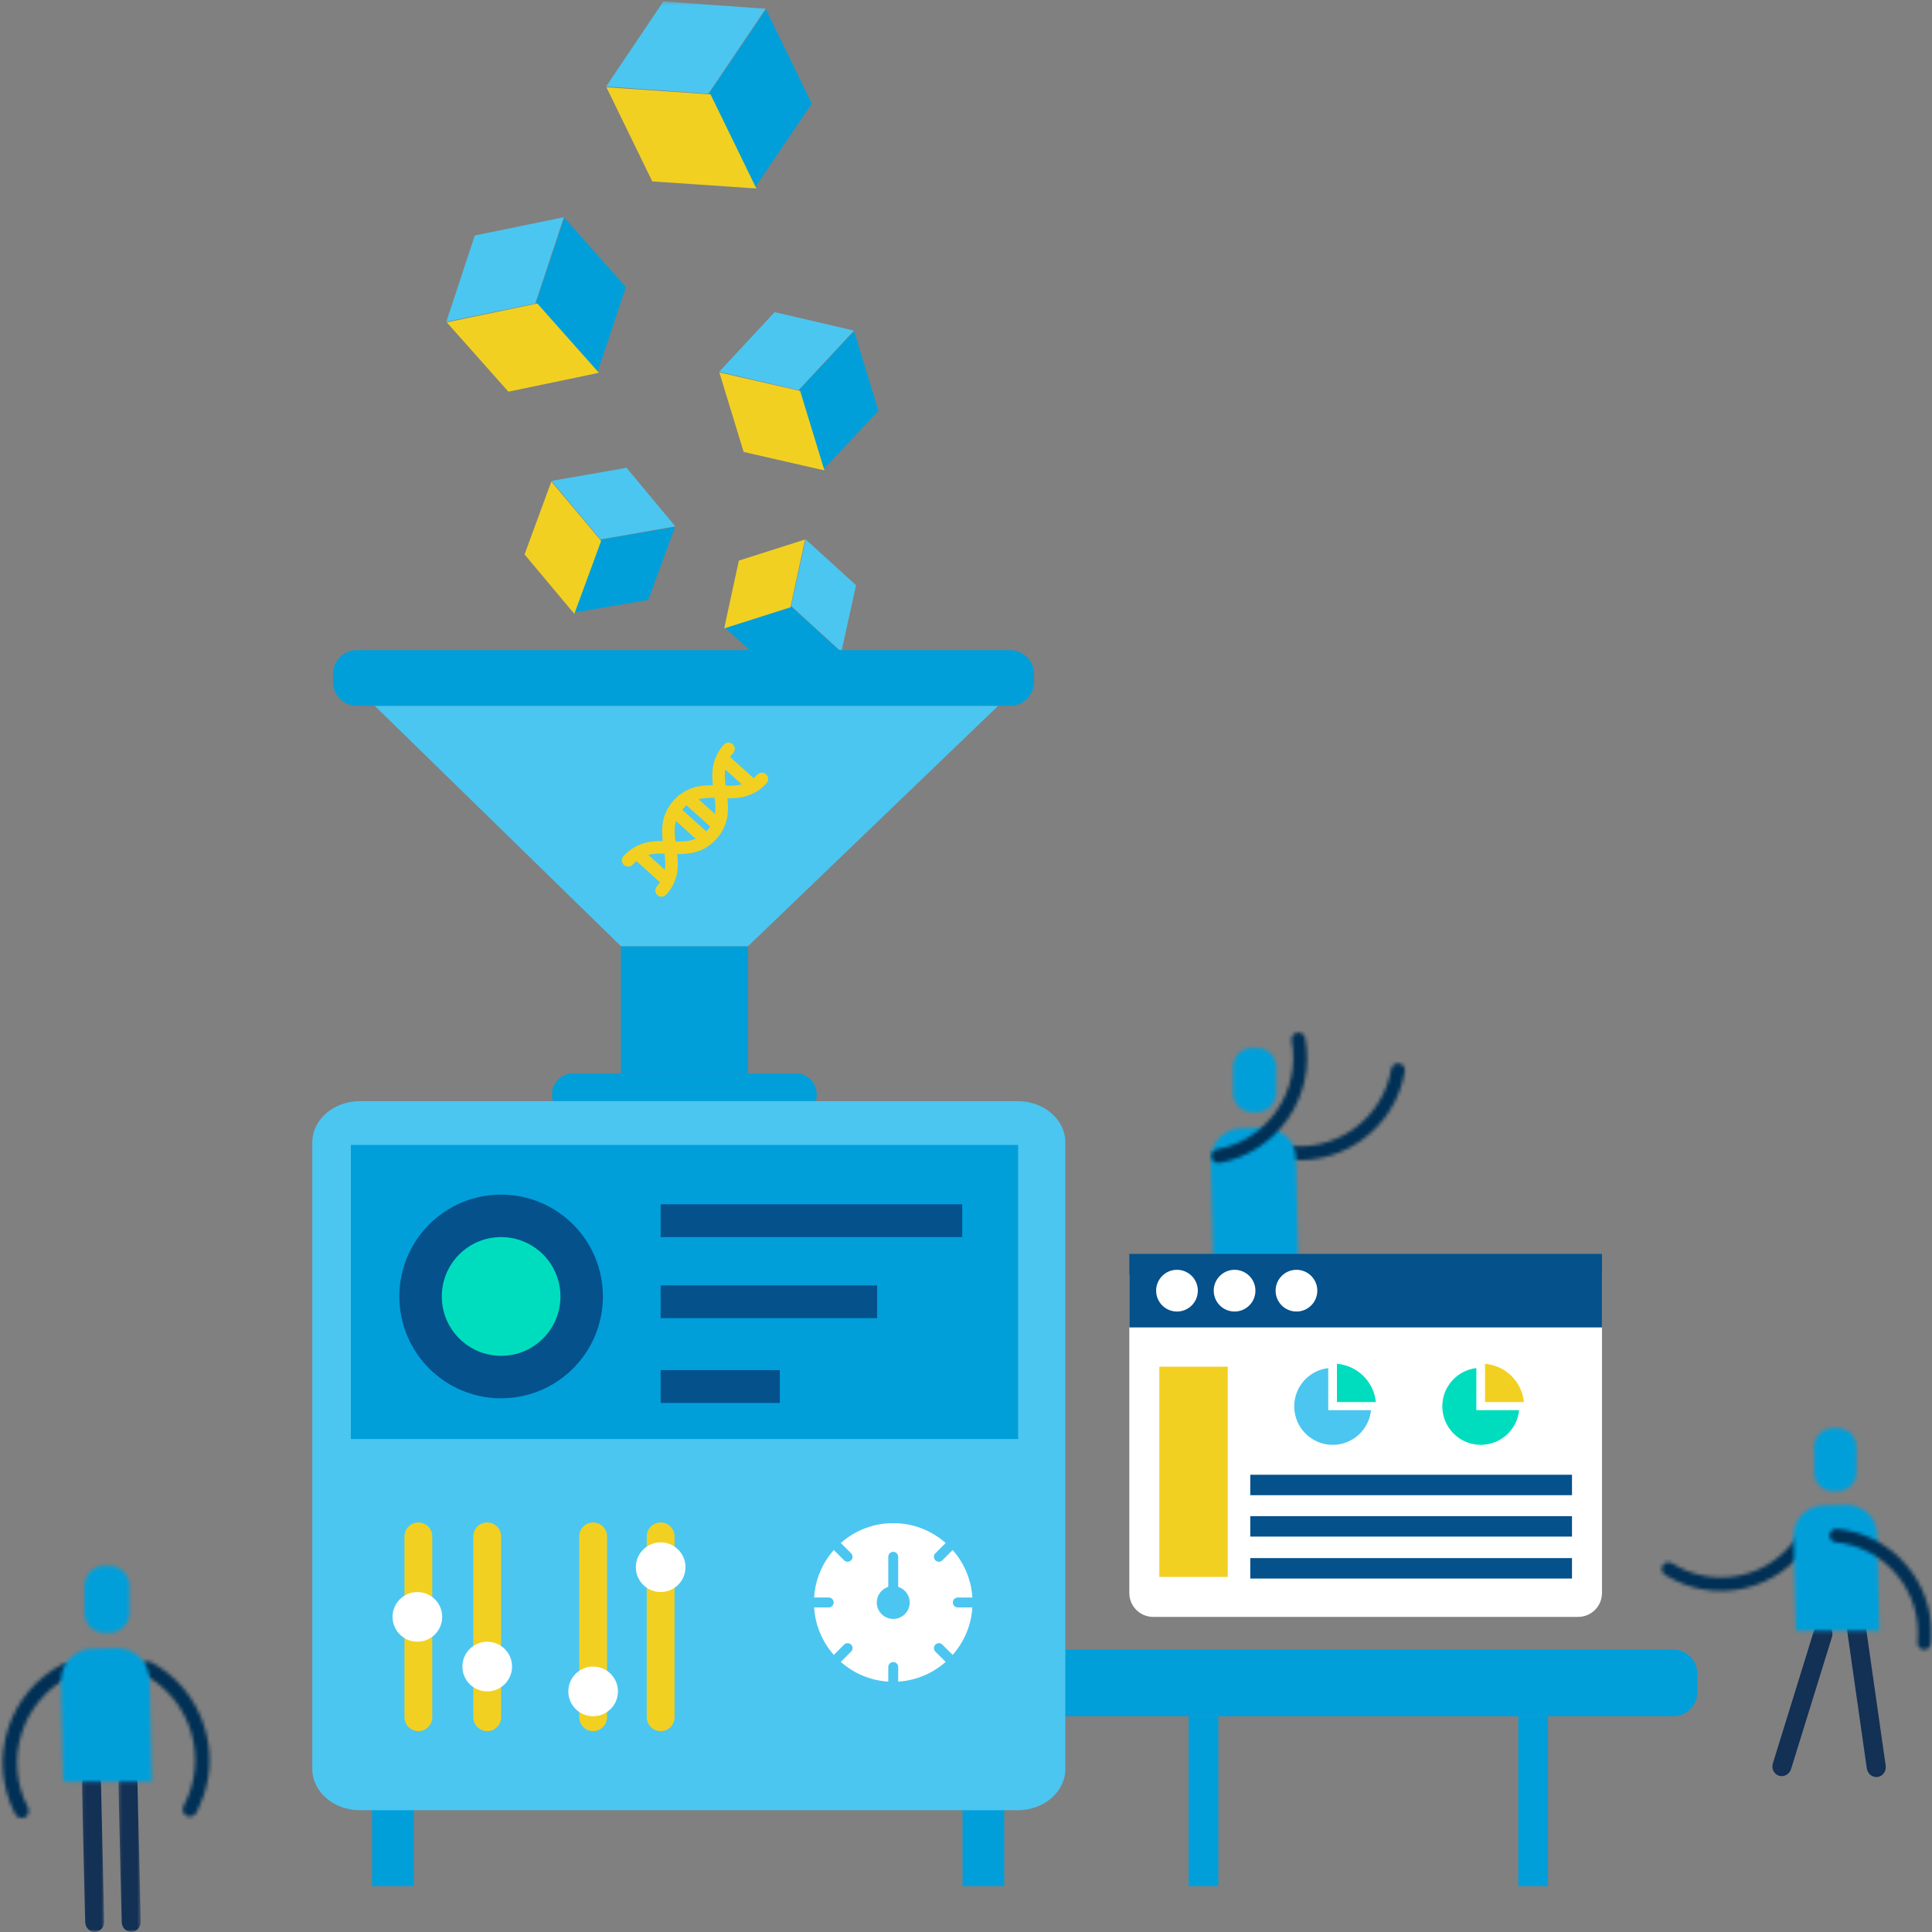<svg xmlns="http://www.w3.org/2000/svg" xmlns:xlink="http://www.w3.org/1999/xlink" width="537" height="537" viewBox="0 0 537 537">
    <rect x="0" y="0" width="537" height="537" fill="#808080" stroke="none"/>
    <defs>
        <path id="vhw90h6f6a" d="M0.079 0.167L6.282 0.167 6.282 44.188 0.079 44.188z"/>
        <path id="hz1j3m74dc" d="M0.289 0.167L6.492 0.167 6.492 44.188 0.289 44.188z"/>
        <path id="yu3r0j0ste" d="M0 536.889L558.93 536.889 558.93 0.322 0 0.322z"/>
        <path id="dbsw78fgvg" d="M38.192.96c-3.623 5.732-9.266 9.707-15.882 11.192-6.617 1.482-13.455.29-19.152-3.33-.783-.486-1.772-.343-2.373.304-.077.083-.149.175-.212.275-.554.875-.292 2.034.582 2.588l.313.196c6.512 4.014 14.192 5.302 21.666 3.624C30.727 14.105 37.2 9.545 41.359 2.967c.554-.873.293-2.033-.58-2.587-.296-.208-.637-.306-.98-.306-.623 0-1.25.321-1.607.886z"/>
        <path id="kx17aowtni" d="M14.754.236L8.763.374C4.726.467 1.113 3.309.486 7.295.38 7.965.332 8.653.35 9.355l.608 25.903h23.222l-.607-26.436c-.017-.7-.095-1.386-.232-2.05-.796-3.889-4.423-6.537-8.381-6.538l-.205.002z"/>
        <path id="57dzyhw8kk" d="M5.368.207C2.466.207.114 2.56.114 5.458v7.055c0 2.9 2.352 5.251 5.254 5.251h1.231c2.901 0 5.254-2.351 5.254-5.251V5.458c0-2.9-2.353-5.25-5.254-5.25H5.368z"/>
        <path id="h5ycyikkdm" d="M.132 1.787c-.066 1.03.65 1.948 1.68 2.051 6.745.666 12.83 3.925 17.13 9.175 4.3 5.248 6.298 11.858 5.636 18.616-.08 1.04.65 1.95 1.679 2.052.099.01.198.01.295.005l.05-.004c.881-.075 1.612-.77 1.703-1.685.044-.465.08-.931.103-1.397.062-1.187.05-2.37-.03-3.543l-.013-.187c-.447-5.92-2.69-11.552-6.527-16.236-2.609-3.184-5.789-5.73-9.35-7.535l-.004-.002C9.307 1.487 5.827.467 2.178.106c-.063-.007-.125-.01-.187-.01C1.04.096.226.819.13 1.787z"/>
        <path id="4jy5k0taeo" d="M16.953.248C9.628 4.056 4.226 10.492 1.743 18.37-.701 26.124-.031 34.362 3.625 41.61l.18.35c.506.973 1.708 1.353 2.68.847.113-.058.216-.126.311-.2.738-.577.978-1.61.534-2.482-3.313-6.35-3.958-13.69-1.796-20.555 2.165-6.864 6.873-12.474 13.255-15.79.975-.509 1.392-1.754.846-2.684-.355-.681-1.05-1.072-1.767-1.072-.309 0-.622.072-.914.224z"/>
        <path id="5v8780blvq" d="M5.652.173C2.573.173.078 2.668.078 5.744v7.486c0 3.077 2.495 5.571 5.574 5.571H6.96c3.078 0 5.574-2.494 5.574-5.57V5.743c0-3.076-2.496-5.57-5.574-5.57H5.652z"/>
        <path id="4babx3n0ts" d="M.553 1.343c-.484.98-.159 2.173.806 2.695 6.333 3.412 10.957 9.091 13.023 15.99 2.063 6.898 1.32 14.186-2.092 20.532-.503.984-.16 2.174.805 2.696.095.049.19.09.288.125l.05.017c.894.287 1.893-.096 2.356-.954.233-.437.458-.878.672-1.325.546-1.137 1.018-2.3 1.418-3.48l.064-.189c1.983-5.978 2.089-12.41.246-18.566-1.253-4.184-3.326-7.977-6.075-11.202l-.003-.003C9.66 4.804 6.67 2.38 3.245.534c-.3-.161-.622-.238-.94-.238-.707 0-1.392.38-1.752 1.047z"/>
        <path id="fyre573wcu" d="M15.598.058L9.24.203C4.957.302 1.124 3.317.459 7.547c-.112.711-.162 1.44-.145 2.186l.645 27.482h24.638l-.644-28.048c-.017-.744-.101-1.471-.246-2.176-.844-4.125-4.692-6.935-8.892-6.936l-.217.003z"/>
        <path id="qewdf8i5ow" d="M32.307 1.68c-1.174 6.815-4.934 12.767-10.587 16.756-5.653 3.99-12.52 5.538-19.342 4.366-1.05-.158-2.029.518-2.209 1.558-.017.098-.026.196-.027.293v.064c.014.9.666 1.693 1.587 1.851.47.08.942.15 1.413.208 1.225.153 2.45.23 3.67.23h.077c6.068-.01 11.977-1.877 17.036-5.447 6.489-4.58 10.803-11.41 12.15-19.232.018-.099.026-.198.029-.296v-.063c-.016-.899-.669-1.69-1.589-1.847-.095-.012-.189-.02-.281-.02-.932 0-1.762.633-1.927 1.578z"/>
        <path id="zy887hwr1y" d="M14.7.138l-6.11.14C4.47.374.786 3.273.15 7.339c-.11.683-.159 1.384-.142 2.1l.618 26.415H24.31l-.62-26.96c-.016-.713-.096-1.413-.236-2.09-.81-3.965-4.508-6.667-8.546-6.667L14.7.138z"/>
        <path id="wrpks8s5dA" d="M24.02.096c-1.03.137-1.724 1.19-1.53 2.228 1.268 6.8-.193 13.687-4.107 19.39-3.915 5.703-9.852 9.559-16.621 10.808-1.04.204-1.722 1.19-1.528 2.229.192 1.037 1.191 1.722 2.228 1.529l.371-.07c7.65-1.523 14.282-5.891 18.704-12.335 4.492-6.544 6.166-14.447 4.712-22.25C26.078.706 25.273.064 24.37.064c-.116 0-.233.01-.35.032z"/>
        <path id="5t1nqm8lpC" d="M5.616.047C2.657.047.258 2.445.258 5.402v7.194c0 2.958 2.4 5.355 5.358 5.355h1.256c2.96 0 5.357-2.397 5.357-5.355V5.402c0-2.957-2.398-5.355-5.357-5.355H5.616z"/>
        <path id="ynflarmloE" d="M0 536.893L558.93 536.893 558.93 0.322 0 0.322z"/>
    </defs>
    <g fill="none" fill-rule="evenodd">
        <g>
            <g>
                <g>
                    <g>
                        <g>
                            <g>
                                <g>
                                    <g transform="translate(-725 -147) translate(120 -25) translate(10) translate(577.578 64.078) translate(0 108)">
                                        <g transform="translate(40.113 492.7)">
                                            <mask id="4j6bn4t2fb" fill="#fff">
                                                <use xlink:href="#vhw90h6f6a"/>
                                            </mask>
                                            <path fill="#133055" d="M6.28 41.332c.037 1.543-1.12 2.821-2.583 2.856-1.463.035-2.676-1.188-2.713-2.731L.08 3.023C.043 1.48 1.199.203 2.663.167 4.125.133 5.34 1.355 5.376 2.898l.905 38.434z" mask="url(#4j6bn4t2fb)"/>
                                        </g>
                                        <g transform="translate(50.049 492.7)">
                                            <mask id="szavxsm0rd" fill="#fff">
                                                <use xlink:href="#hz1j3m74dc"/>
                                            </mask>
                                            <path fill="#133055" d="M6.491 41.332c.036 1.543-1.12 2.821-2.583 2.856-1.463.035-2.677-1.188-2.713-2.731L.29 3.023C.254 1.48 1.41.203 2.873.167 4.335.133 5.55 1.355 5.587 2.898l.904 38.434z" mask="url(#szavxsm0rd)"/>
                                        </g>
                                        <path fill="#009FDA" d="M244.44 304.14c0 3.255-2.635 5.892-5.887 5.892h-61.825c-3.252 0-5.888-2.637-5.888-5.891s2.636-5.892 5.888-5.892h61.825c3.252 0 5.888 2.638 5.888 5.892M489.184 470.322c0 3.66-2.965 6.628-6.624 6.628H311.447c-3.659 0-6.624-2.967-6.624-6.628v-5.246c0-3.66 2.965-6.628 6.624-6.628H482.56c3.659 0 6.624 2.968 6.624 6.628v5.246z"/>
                                        <mask id="wbypkkrnrf" fill="#fff">
                                            <use xlink:href="#yu3r0j0ste"/>
                                        </mask>
                                        <path fill="#009FDA" d="M120.829 524.175L132.421 524.175 132.421 498.216 120.829 498.216zM284.959 524.175L296.552 524.175 296.552 498.216 284.959 498.216z" mask="url(#wbypkkrnrf)"/>
                                        <path fill="#4BC6F0" d="M313.53 491.632c0 6.32-5.939 11.444-13.265 11.444H117.496c-7.326 0-13.265-5.124-13.265-11.444V317.426c0-6.32 5.939-11.444 13.265-11.444h182.77c7.325 0 13.265 5.123 13.265 11.444v174.206z" mask="url(#wbypkkrnrf)"/>
                                        <path fill="#009FDA" d="M190.011 298.249L225.337 298.249 225.337 262.923 190.011 262.923z" mask="url(#wbypkkrnrf)"/>
                                        <path fill="#4BC6F0" d="M190.011 262.924L121.565 196.092 294.887 196.092 225.337 262.924z" mask="url(#wbypkkrnrf)"/>
                                        <path fill="#009FDA" d="M114.941 399.901L300.407 399.901 300.407 318.157 114.941 318.157z" mask="url(#wbypkkrnrf)"/>
                                        <path fill="#F2D021" d="M137.573 477.227c0 2.135-1.73 3.866-3.864 3.866s-3.864-1.731-3.864-3.866v-50.262c0-2.135 1.73-3.866 3.864-3.866s3.864 1.73 3.864 3.866v50.262zM156.709 477.227c0 2.135-1.73 3.866-3.864 3.866s-3.864-1.731-3.864-3.866v-50.262c0-2.135 1.73-3.866 3.864-3.866s3.864 1.73 3.864 3.866v50.262zM186.15 477.227c0 2.135-1.73 3.866-3.865 3.866-2.133 0-3.863-1.731-3.863-3.866v-50.262c0-2.135 1.73-3.866 3.863-3.866 2.134 0 3.864 1.73 3.864 3.866v50.262zM204.918 477.227c0 2.135-1.73 3.866-3.864 3.866s-3.864-1.731-3.864-3.866v-50.262c0-2.135 1.73-3.866 3.864-3.866s3.864 1.73 3.864 3.866v50.262z" mask="url(#wbypkkrnrf)"/>
                                        <path fill="#FFF" d="M140.333 449.334c0 3.813-3.09 6.904-6.9 6.904-3.81 0-6.9-3.091-6.9-6.904 0-3.813 3.09-6.904 6.9-6.904 3.81 0 6.9 3.091 6.9 6.904M159.745 463.142c0 3.813-3.09 6.904-6.9 6.904-3.81 0-6.9-3.091-6.9-6.904 0-3.813 3.09-6.904 6.9-6.904 3.81 0 6.9 3.091 6.9 6.904M189.185 470.046c0 3.813-3.089 6.904-6.9 6.904-3.81 0-6.9-3.091-6.9-6.904 0-3.812 3.09-6.904 6.9-6.904 3.811 0 6.9 3.092 6.9 6.904M207.953 435.526c0 3.813-3.089 6.904-6.9 6.904-3.81 0-6.899-3.091-6.899-6.904 0-3.813 3.089-6.904 6.9-6.904 3.81 0 6.9 3.091 6.9 6.904" mask="url(#wbypkkrnrf)"/>
                                        <path fill="#009FDA" d="M347.795 524.175L356.061 524.175 356.061 476.951 347.795 476.951zM439.425 524.175L447.691 524.175 447.691 476.951 439.425 476.951z" mask="url(#wbypkkrnrf)"/>
                                        <path fill="#FFF" d="M265.699 449.904c-2.524 0-4.577-2.053-4.577-4.578 0-2.041 1.351-3.755 3.2-4.344v-8.349c0-.76.617-1.375 1.376-1.375.76 0 1.376.615 1.376 1.375v8.35c1.848.588 3.2 2.302 3.2 4.344.002 2.524-2.052 4.577-4.575 4.577m16.564-4.578c0-.76.615-1.377 1.375-1.377h4.054c-.315-5.045-2.328-9.636-5.477-13.204l-2.859 2.861c-.269.27-.62.404-.973.404-.351 0-.704-.134-.973-.404-.538-.537-.538-1.408 0-1.946l2.86-2.86c-3.566-3.152-8.154-5.169-13.196-5.48h-2.752c-5.042.312-9.629 2.328-13.195 5.48l2.858 2.86c.539.538.539 1.409 0 1.946-.268.27-.62.404-.973.404-.351 0-.704-.134-.973-.404l-2.858-2.86c-3.15 3.567-5.164 8.157-5.476 13.203h4.055c.76 0 1.375.616 1.375 1.377 0 .76-.615 1.377-1.375 1.377h-4.054c.313 5.045 2.328 9.635 5.477 13.202l2.858-2.86c.537-.538 1.408-.538 1.946 0s.538 1.409 0 1.947l-2.86 2.859c3.566 3.152 8.153 5.167 13.196 5.48v-4.056c0-.76.616-1.376 1.376-1.376.76 0 1.376.616 1.376 1.376v4.056c5.041-.313 9.63-2.329 13.196-5.48l-2.86-2.86c-.538-.537-.538-1.408 0-1.945.538-.539 1.407-.539 1.945 0l2.86 2.86c3.148-3.568 5.163-8.157 5.476-13.203h-4.054c-.76 0-1.375-.617-1.375-1.377" mask="url(#wbypkkrnrf)"/>
                                        <path fill="#04518C" d="M201.054 366.301L261.216 366.301 261.216 357.188 201.054 357.188zM201.054 343.77L284.868 343.77 284.868 334.657 201.054 334.657zM201.054 389.867L234.169 389.867 234.169 380.754 201.054 380.754zM184.998 360.272c0 15.633-12.665 28.306-28.29 28.306-15.623 0-28.288-12.673-28.288-28.306 0-15.634 12.665-28.307 28.289-28.307 15.624 0 28.289 12.673 28.289 28.307" mask="url(#wbypkkrnrf)"/>
                                        <path fill="#00DDBE" d="M173.2 360.272c0 9.113-7.383 16.5-16.491 16.5-9.107 0-16.49-7.387-16.49-16.5 0-9.114 7.383-16.502 16.49-16.502 9.108 0 16.49 7.388 16.49 16.502" mask="url(#wbypkkrnrf)"/>
                                        <path fill="#009FDA" d="M183.828 150.016L176.384 170.301 197.612 166.666 205.056 146.381z" mask="url(#wbypkkrnrf)"/>
                                        <path fill="#F2D021" d="M163.225 154.031L177.058 170.548 184.502 150.264 170.669 133.746z" mask="url(#wbypkkrnrf)"/>
                                        <path fill="#4BC6F0" d="M170.728 133.587L184.272 149.847 205.115 146.222 191.576 129.944z" mask="url(#wbypkkrnrf)"/>
                                        <path fill="#009FDA" d="M236.925 168.112L218.512 173.975 232.726 186.996 251.138 181.133z" mask="url(#wbypkkrnrf)"/>
                                        <path fill="#F2D021" d="M222.788 155.742L218.707 174.588 237.12 168.725 241.201 149.88z" mask="url(#wbypkkrnrf)"/>
                                        <path fill="#4BC6F0" d="M241.345 149.834L237.289 168.334 251.283 181.088 255.356 162.582z" mask="url(#wbypkkrnrf)"/>
                                        <path fill="#009FDA" d="M166.127 84.845L183.254 104.114 191.399 79.722 174.272 60.453z" mask="url(#wbypkkrnrf)"/>
                                        <path fill="#F2D021" d="M158.733 108.792L183.895 103.544 166.768 84.275 141.606 89.523z" mask="url(#wbypkkrnrf)"/>
                                        <path fill="#4BC6F0" d="M141.472 89.372L166.199 84.282 174.138 60.301 149.395 65.375z" mask="url(#wbypkkrnrf)"/>
                                        <path fill="#009FDA" d="M239.087 108.801L245.836 130.9 261.582 114.082 254.833 91.982z" mask="url(#wbypkkrnrf)"/>
                                        <path fill="#F2D021" d="M224.119 125.538L246.571 130.676 239.821 108.576 217.369 103.438z" mask="url(#wbypkkrnrf)"/>
                                        <path fill="#4BC6F0" d="M217.316 103.265L239.356 108.368 254.781 91.809 232.734 86.685z" mask="url(#wbypkkrnrf)"/>
                                        <path fill="#133055" d="M515.257 491.606c-.456 1.474-1.96 2.317-3.357 1.884-1.399-.434-2.16-1.979-1.703-3.454l11.37-36.721c.458-1.474 1.96-2.318 3.358-1.884 1.398.432 2.16 1.979 1.704 3.453l-11.372 36.722zM541.547 490.685c.218 1.529-.78 2.935-2.228 3.142-1.45.207-2.799-.863-3.017-2.392l-5.433-38.057c-.218-1.528.78-2.934 2.228-3.142 1.449-.206 2.8.864 3.017 2.391l5.433 38.058z" mask="url(#wbypkkrnrf)"/>
                                    </g>
                                    <g transform="translate(-725 -147) translate(120 -25) translate(10) translate(577.578 64.078) translate(0 108) translate(479.021 425.609)">
                                        <mask id="4dmjxo502h" fill="#fff">
                                            <use xlink:href="#dbsw78fgvg"/>
                                        </mask>
                                        <path fill="#003055" d="M48.611 1.971L18.808 34.077 -6.334 10.718 23.469 -21.388z" mask="url(#4dmjxo502h)"/>
                                    </g>
                                    <g transform="translate(-725 -147) translate(120 -25) translate(10) translate(577.578 64.078) translate(0 108) translate(515.607 417.948)">
                                        <mask id="jewtf4ifsj" fill="#fff">
                                            <use xlink:href="#kx17aowtni"/>
                                        </mask>
                                        <path fill="#009FDA" d="M-3.789 39.393L28.313 39.393 28.313 -3.901 -3.789 -3.901z" mask="url(#jewtf4ifsj)"/>
                                    </g>
                                    <g transform="translate(-725 -147) translate(120 -25) translate(10) translate(577.578 64.078) translate(0 108) translate(521.563 396.667)">
                                        <mask id="8oq61b7tvl" fill="#fff">
                                            <use xlink:href="#57dzyhw8kk"/>
                                        </mask>
                                        <path fill="#009FDA" d="M-4.02 21.9L15.986 21.9 15.986 -3.929 -4.02 -3.929z" mask="url(#8oq61b7tvl)"/>
                                    </g>
                                    <g transform="translate(-725 -147) translate(120 -25) translate(10) translate(577.578 64.078) translate(0 108) translate(525.817 424.757)">
                                        <mask id="tre6swz72n" fill="#fff">
                                            <use xlink:href="#h5ycyikkdm"/>
                                        </mask>
                                        <path fill="#003055" d="M-1.281 39.846L-4.421 -3.592 30.127 -6.091 33.266 37.346z" mask="url(#tre6swz72n)"/>
                                    </g>
                                    <g transform="translate(-725 -147) translate(120 -25) translate(10) translate(577.578 64.078) translate(0 108) translate(17.868 462.21)">
                                        <mask id="cthr3y0uvp" fill="#fff">
                                            <use xlink:href="#4jy5k0taeo"/>
                                        </mask>
                                        <path fill="#003055" d="M18.657 -7.332L-17.95 21.301 4.472 49.993 41.079 21.36z" mask="url(#cthr3y0uvp)"/>
                                    </g>
                                    <g transform="translate(-725 -147) translate(120 -25) translate(10) translate(577.578 64.078) translate(0 108) translate(40.84 434.972)">
                                        <mask id="m7wb0mqm0r" fill="#fff">
                                            <use xlink:href="#5v8780blvq"/>
                                        </mask>
                                        <path fill="#009FDA" d="M-4.308 23.189L16.918 23.189 16.918 -4.215 -4.308 -4.215z" mask="url(#m7wb0mqm0r)"/>
                                    </g>
                                    <g transform="translate(-725 -147) translate(120 -25) translate(10) translate(577.578 64.078) translate(0 108) translate(56.155 461.36)">
                                        <mask id="fmti2qysrt" fill="#fff">
                                            <use xlink:href="#4babx3n0ts"/>
                                        </mask>
                                        <path fill="#003055" d="M-16.384 38.027L-1.705 -5.785 33.139 5.901 18.46 49.711z" mask="url(#fmti2qysrt)"/>
                                    </g>
                                    <g transform="translate(-725 -147) translate(120 -25) translate(10) translate(577.578 64.078) translate(0 108) translate(34.033 457.955)">
                                        <mask id="mhah2butvv" fill="#fff">
                                            <use xlink:href="#fyre573wcu"/>
                                        </mask>
                                        <path fill="#009FDA" d="M-4.076 41.602L29.984 41.602 29.984 -4.333 -4.076 -4.333z" mask="url(#mhah2butvv)"/>
                                    </g>
                                    <g transform="translate(-725 -147) translate(120 -25) translate(10) translate(577.578 64.078) translate(0 108) translate(371.816 295.372)">
                                        <mask id="py8cwz4i6x" fill="#fff">
                                            <use xlink:href="#qewdf8i5ow"/>
                                        </mask>
                                        <path fill="#003055" d="M-4.075 31.224L40.32 31.224 40.32 -4.116 -4.075 -4.116z" mask="url(#py8cwz4i6x)"/>
                                    </g>
                                    <g transform="translate(-725 -147) translate(120 -25) translate(10) translate(577.578 64.078) translate(0 108) translate(353.948 313.248)">
                                        <mask id="ra18kmh8rz" fill="#fff">
                                            <use xlink:href="#zy887hwr1y"/>
                                        </mask>
                                        <path fill="#009FDA" d="M-4.211 40.07L28.525 40.07 28.525 -4.081 -4.211 -4.081z" mask="url(#ra18kmh8rz)"/>
                                    </g>
                                    <g transform="translate(-725 -147) translate(120 -25) translate(10) translate(577.578 64.078) translate(0 108) translate(353.948 286.86)">
                                        <mask id="3rxbxbxsuB" fill="#fff">
                                            <use xlink:href="#wrpks8s5dA"/>
                                        </mask>
                                        <path fill="#003055" d="M-4.016 40.53L30.975 40.53 30.975 -4.154 -4.016 -4.154z" mask="url(#3rxbxbxsuB)"/>
                                    </g>
                                    <g transform="translate(-725 -147) translate(120 -25) translate(10) translate(577.578 64.078) translate(0 108) translate(359.904 291.116)">
                                        <mask id="o2xsqxxuxD" fill="#fff">
                                            <use xlink:href="#5t1nqm8lpC"/>
                                        </mask>
                                        <path fill="#009FDA" d="M-3.957 22.169L16.446 22.169 16.446 -4.171 -3.957 -4.171z" mask="url(#o2xsqxxuxD)"/>
                                    </g>
                                    <g transform="translate(-725 -147) translate(120 -25) translate(10) translate(577.578 64.078) translate(0 108)">
                                        <path fill="#FFF" d="M462.69 442.71c0 3.66-2.967 6.627-6.625 6.627H337.942c-3.658 0-6.624-2.967-6.624-6.628v-87.543c0-3.66 2.966-6.628 6.624-6.628h118.123c3.658 0 6.624 2.967 6.624 6.628v87.543z"/>
                                        <mask id="2ou57lqd1F" fill="#fff">
                                            <use xlink:href="#ynflarmloE"/>
                                        </mask>
                                        <path fill="#04518C" d="M331.318 368.881L462.689 368.881 462.689 348.445 331.318 348.445z" mask="url(#2ou57lqd1F)"/>
                                        <path fill="#FFF" d="M350.362 358.663c0 3.203-2.595 5.8-5.796 5.8s-5.796-2.597-5.796-5.8 2.595-5.8 5.796-5.8c3.2 0 5.796 2.597 5.796 5.8M360.572 364.463c-3.2 0-5.795-2.597-5.795-5.8s2.595-5.8 5.795-5.8c3.202 0 5.796 2.597 5.796 5.8s-2.594 5.8-5.796 5.8zM383.57 358.663c0 3.203-2.596 5.8-5.797 5.8-3.2 0-5.796-2.597-5.796-5.8s2.595-5.8 5.796-5.8 5.796 2.597 5.796 5.8" mask="url(#2ou57lqd1F)"/>
                                        <path fill="#009FDA" d="M214.05 26.579L226.787 52.738 243.067 28.722 230.33 2.563z" mask="url(#2ou57lqd1F)"/>
                                        <path fill="#F2D021" d="M198.722 50.342L227.657 52.314 214.92 26.156 185.984 24.183z" mask="url(#2ou57lqd1F)"/>
                                        <path fill="#4BC6F0" d="M185.884 23.978L214.3 25.989 230.23 2.357 201.802 0.322z" mask="url(#2ou57lqd1F)"/>
                                        <path fill="#009FDA" d="M304.823 189.465c0 3.66-2.966 6.628-6.624 6.628H116.598c-3.659 0-6.624-2.967-6.624-6.628v-2.209c0-3.66 2.965-6.628 6.624-6.628h181.6c3.659 0 6.625 2.968 6.625 6.628v2.21z" mask="url(#2ou57lqd1F)"/>
                                        <path fill="#00DDBE" d="M389.025 389.627h10.811c-.559-5.674-5.114-10.17-10.811-10.636v10.636z" mask="url(#2ou57lqd1F)"/>
                                        <path fill="#4BC6F0" d="M386.612 391.877v-11.693c-5.323.615-9.457 5.139-9.457 10.63 0 5.912 4.789 10.704 10.697 10.704 5.55 0 10.111-4.228 10.644-9.641h-11.884z" mask="url(#2ou57lqd1F)"/>
                                        <path fill="#F2D021" d="M430.184 389.627h10.811c-.559-5.674-5.115-10.17-10.811-10.636v10.636z" mask="url(#2ou57lqd1F)"/>
                                        <path fill="#00DDBE" d="M427.771 391.877v-11.693c-5.324.615-9.457 5.139-9.457 10.63 0 5.912 4.789 10.704 10.697 10.704 5.55 0 10.111-4.228 10.644-9.641h-11.884z" mask="url(#2ou57lqd1F)"/>
                                        <path fill="#04518C" d="M364.933 415.508L454.358 415.508 454.358 409.829 364.933 409.829zM364.933 427.018L454.358 427.018 454.358 421.339 364.933 421.339zM364.933 438.676L454.358 438.676 454.358 432.997 364.933 432.997z" mask="url(#2ou57lqd1F)"/>
                                        <path fill="#F2D021" d="M339.66 438.231L358.677 438.231 358.677 379.789 339.66 379.789z" mask="url(#2ou57lqd1F)"/>
                                    </g>
                                </g>
                                <g fill="#F2D021">
                                    <path d="M29.868 11.925c-.12-1.557-.159-3.062.135-4.499l4.37 4.366c-1.435.295-2.942.255-4.505.133zM15.131 26.674c-.154-2.031-.173-3.898.452-5.663l2.607 2.609 2.61 2.611c-1.76.62-3.626.599-5.669.443zm-3.216 3.218c.123 1.561.162 3.07-.132 4.506l-4.363-4.37c1.435-.296 2.939-.258 4.495-.136zm13.08-6.84c-.265.359-.568.707-.91 1.049-.083.083-.166.163-.25.24l-3.17-3.174-3.202-3.206c.073-.08.15-.16.23-.238.353-.349.703-.653 1.058-.917l1.35 1.352 4.895 4.894zm1.656-7.907c.116 1.56.156 3.068-.135 4.5l-2.191-2.19-2.172-2.172c1.427-.292 2.932-.255 4.498-.138zm12.163-5.788c-.344.345-.69.646-1.041.91l-6.25-6.246c.264-.353.568-.7.912-1.047.68-.681.68-1.784-.001-2.465-.681-.68-1.783-.678-2.462.002-.938.94-1.658 1.907-2.203 2.958l-.01.022c-1.463 2.712-1.566 5.52-1.399 8.14-2.689-.172-5.433-.07-8.153 1.416l-.005.001-.014.008-.026.013-.01.008c-1.017.535-1.97 1.242-2.915 2.176-.598.6-1.092 1.204-1.52 1.841-.003.006-.007.01-.011.014l-.012.018-.008.012-.008.012c-2.08 3.038-2.24 6.243-2.055 9.23-2.616-.167-5.417-.064-8.127 1.4-.01.005-.02.006-.03.011-1.05.547-2.017 1.269-2.956 2.206-.68.68-.68 1.784-.001 2.465.341.34.786.51 1.232.51.446 0 .89-.17 1.231-.51.345-.346.692-.649 1.047-.913l6.24 6.254c-.263.351-.564.697-.91 1.043-.679.681-.678 1.784.003 2.465.338.338.784.508 1.229.508.446 0 .893-.17 1.233-.511.926-.929 1.64-1.883 2.181-2.914l.002-.002.002-.006c.006-.012.014-.023.019-.034.003-.006.004-.013.008-.02 1.477-2.727 1.577-5.466 1.402-8.15.571.036 1.148.064 1.733.064 2.486 0 5.071-.425 7.539-2.134.002 0 .003-.003.004-.003.649-.448 1.252-.953 1.842-1.542.91-.912 1.626-1.868 2.184-2.92l.007-.01.007-.015.005-.006v-.003c1.479-2.722 1.582-5.463 1.41-8.178.57.036 1.146.065 1.73.065 2.112 0 4.298-.314 6.413-1.464l.016-.006.03-.016.014-.007.007-.006c1.027-.541 1.979-1.252 2.904-2.178.68-.68.68-1.783.002-2.464-.678-.682-1.781-.683-2.461-.002z" transform="translate(-725 -147) translate(120 -25) translate(10) translate(577.578 64.078) translate(0 108) rotate(-3 4065.13 -3498.253)"/>
                                </g>
                            </g>
                        </g>
                    </g>
                </g>
            </g>
        </g>
    </g>
</svg>
